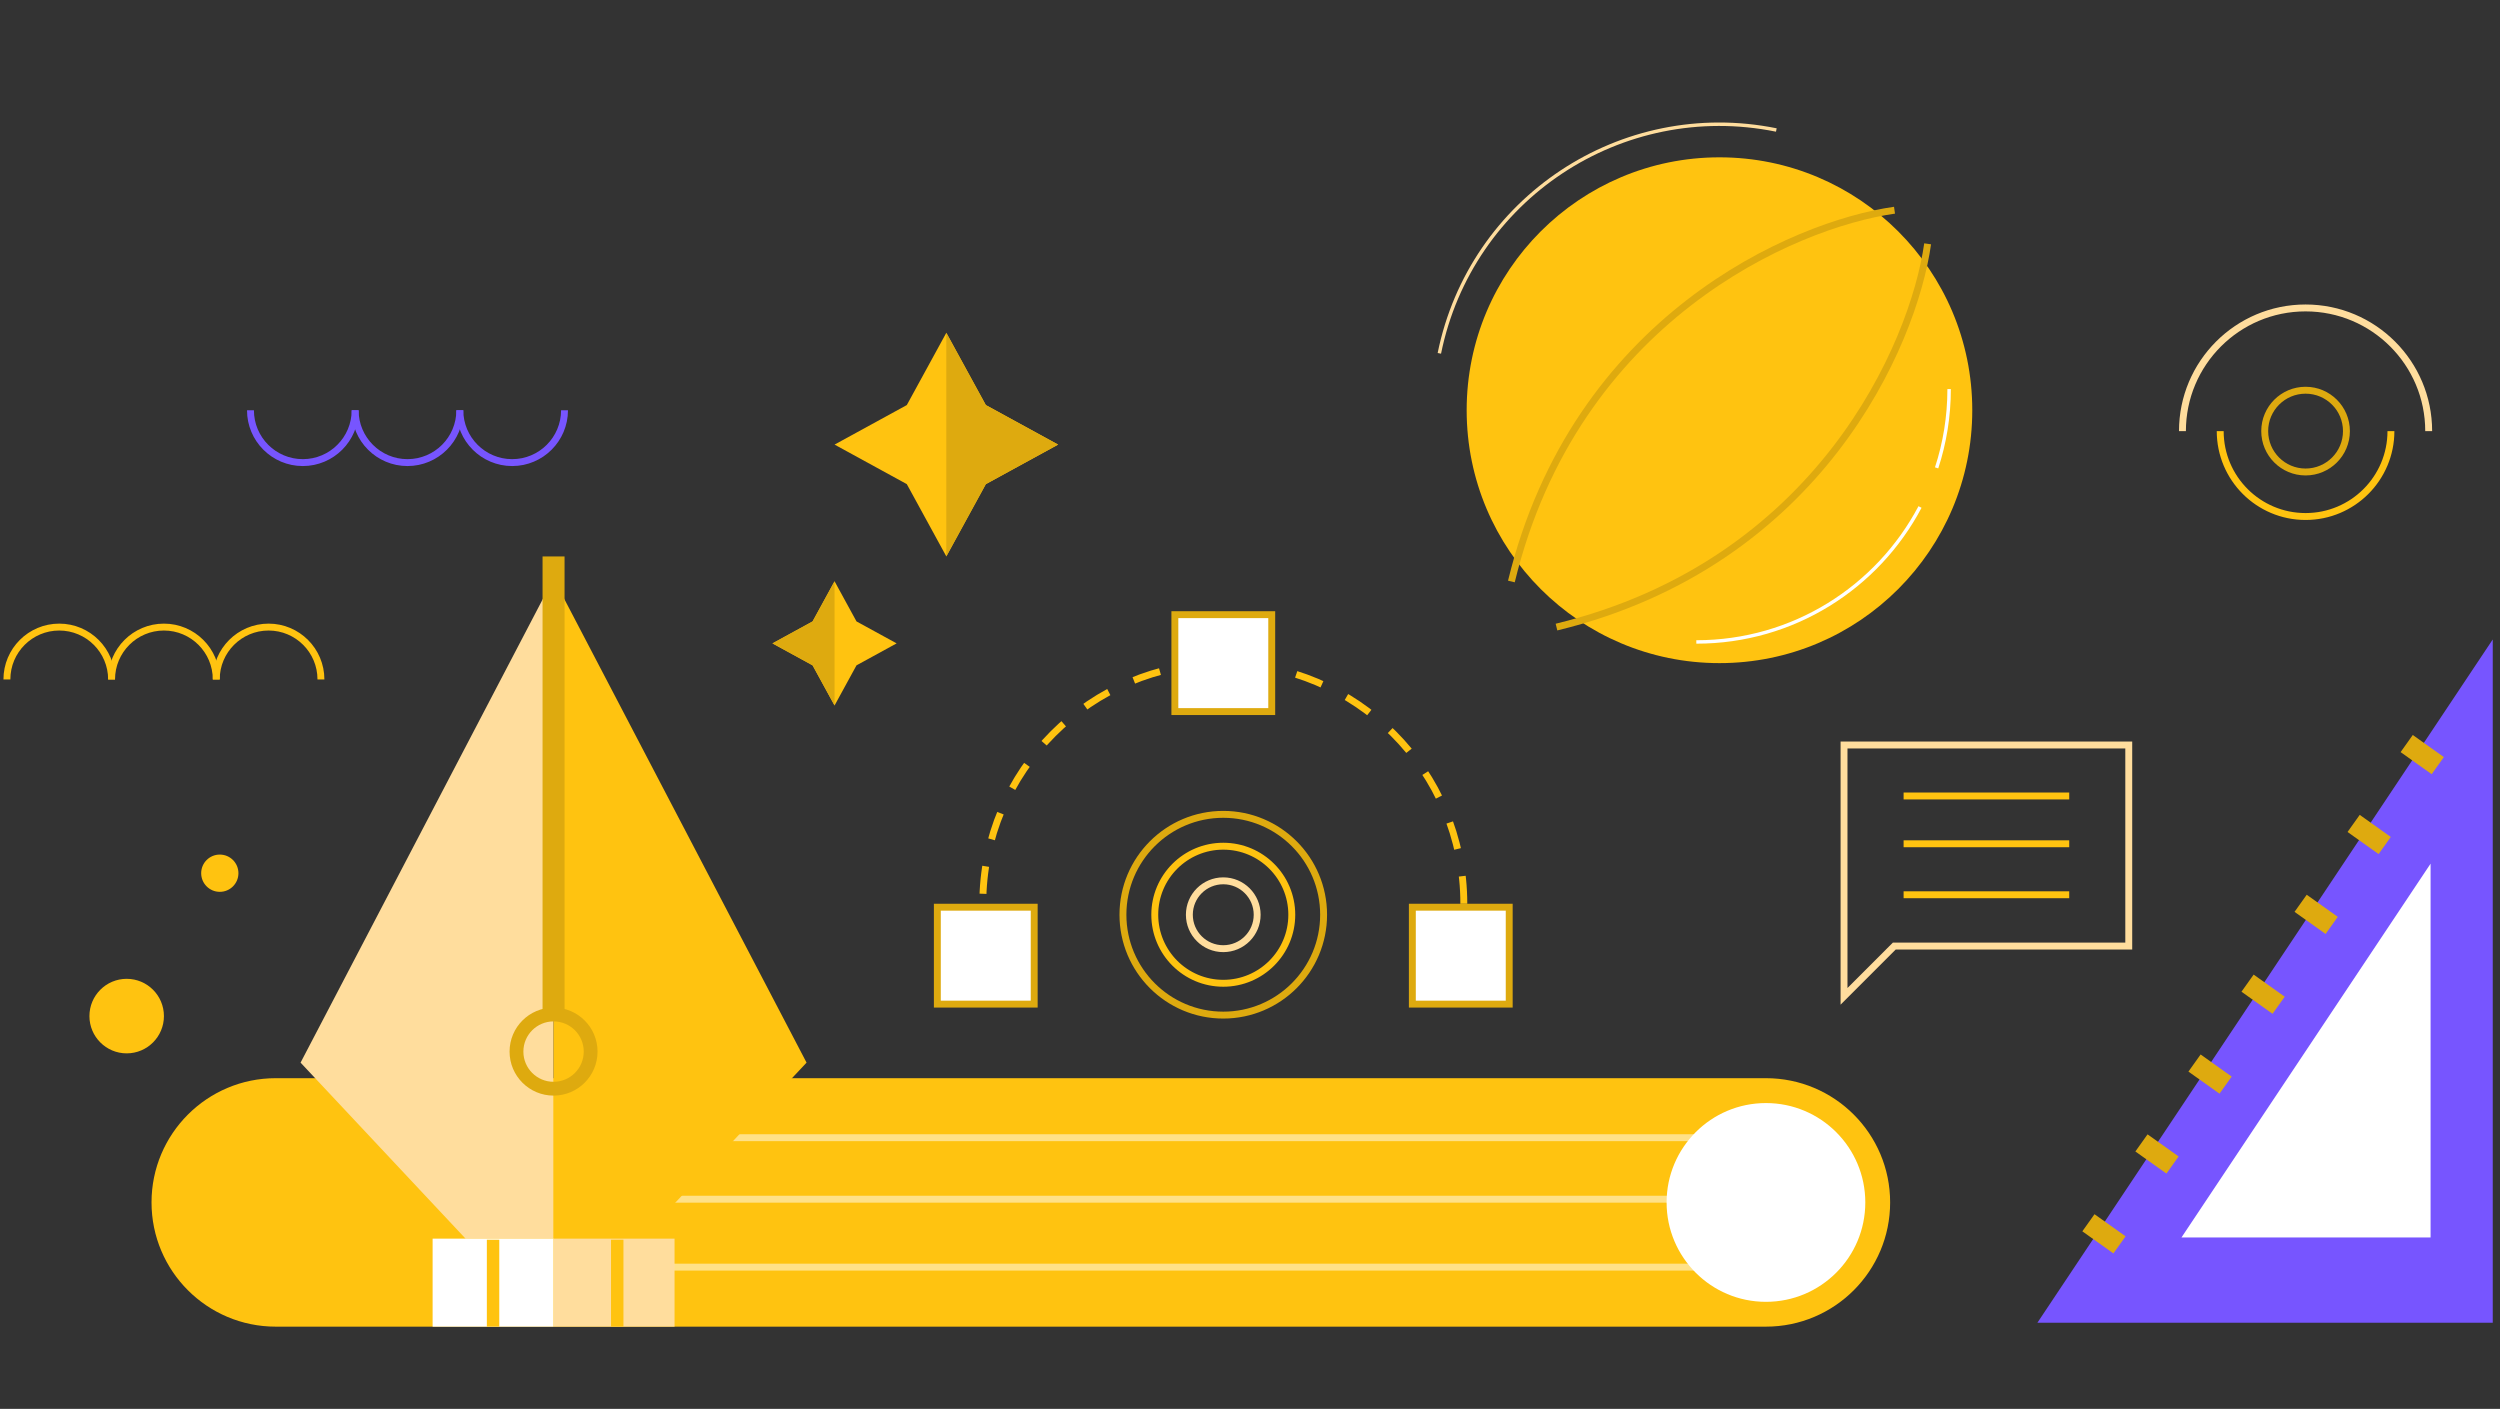 <svg width="362" height="204" viewBox="0 0 362 204" fill="none" xmlns="http://www.w3.org/2000/svg">
<rect x="0" y="0" width="362" height="204" fill="#333333" stroke="none"/>
<g clip-path="url(#clip0_661_10204)">
<g clip-path="url(#clip1_661_10204)">
<path d="M255.704 156.121H39.93C29.995 156.121 21.941 164.175 21.941 174.11C21.941 184.045 29.995 192.099 39.93 192.099H255.704C265.639 192.099 273.692 184.045 273.692 174.11C273.692 164.175 265.639 156.121 255.704 156.121Z" fill="#FFC310"/>
<path opacity="0.5" d="M255.575 164.738H82.414M255.575 173.645H82.414M255.575 183.48H82.414" stroke="white" stroke-width="1"/>
<path d="M43.523 153.867L80.156 83.762L80.156 153.867L80.156 179.359H67.414L43.523 153.867Z" fill="#FFDD9D"/>
<path d="M116.789 153.867L80.156 83.762L80.156 153.867L80.156 179.359H92.898L116.789 153.867Z" fill="#FFC310"/>
<path d="M78.562 80.574H81.748V147.492H78.562V80.574Z" fill="#DEAA0F"/>
<path d="M85.525 152.272C85.525 155.239 83.121 157.644 80.155 157.644C77.19 157.644 74.785 155.239 74.785 152.272C74.785 149.304 77.19 146.899 80.155 146.899C83.121 146.899 85.525 149.304 85.525 152.272Z" stroke="#DEAA0F" stroke-width="2"/>
<path d="M62.643 179.356H80.161V192.101H62.643V179.356Z" fill="white"/>
<path d="M80.156 179.356H97.675V192.101H80.156V179.356Z" fill="#FFDD9D"/>
<path d="M88.477 179.512H90.275V192.103H88.477V179.512Z" fill="#FFC310"/>
<path d="M70.496 179.512H72.294V192.103H70.496V179.512Z" fill="#FFC310"/>
<path d="M255.71 188.505C263.655 188.505 270.096 182.062 270.096 174.114C270.096 166.166 263.655 159.723 255.71 159.723C247.765 159.723 241.324 166.166 241.324 174.114C241.324 182.062 247.765 188.505 255.71 188.505Z" fill="white"/>
<path d="M18.343 152.527C21.322 152.527 23.737 150.111 23.737 147.131C23.737 144.151 21.322 141.734 18.343 141.734C15.364 141.734 12.949 144.151 12.949 147.131C12.949 150.111 15.364 152.527 18.343 152.527Z" fill="#FFC310"/>
<path d="M31.828 129.139C33.317 129.139 34.525 127.931 34.525 126.44C34.525 124.95 33.317 123.742 31.828 123.742C30.338 123.742 29.131 124.95 29.131 126.44C29.131 127.931 30.338 129.139 31.828 129.139Z" fill="#FFC310"/>
<path d="M137.028 48.188L142.75 58.654L153.212 64.377L142.75 70.101L137.028 80.567L131.305 70.101L120.844 64.377L131.305 58.654L137.028 48.188Z" fill="#FFC310"/>
<path d="M142.745 58.657L137.023 48.191V80.571L142.745 70.105L153.207 64.381L142.745 58.657Z" fill="#DEAA0F"/>
<path d="M120.843 84.168L117.664 89.982L111.852 93.162L117.664 96.342L120.843 102.156L124.021 96.342L129.833 93.162L124.021 89.982L120.843 84.168Z" fill="#FFC310"/>
<path d="M117.663 89.982L120.842 84.168V102.156L117.663 96.342L111.852 93.162L117.663 89.982Z" fill="#DEAA0F"/>
<path d="M248.979 96.02C269.196 96.02 285.585 79.625 285.585 59.401C285.585 39.176 269.196 22.781 248.979 22.781C228.762 22.781 212.373 39.176 212.373 59.401C212.373 79.625 228.762 96.02 248.979 96.02Z" fill="#FFC310"/>
<path d="M208.418 51.165C212.964 28.755 234.81 14.275 257.212 18.824" stroke="#FFDD9D" stroke-width="0.5"/>
<path d="M282.233 56.336C282.233 60.321 281.597 64.157 280.421 67.748M245.627 92.955C259.68 92.955 271.882 85.034 278.018 73.412" stroke="white" stroke-width="0.5"/>
<path d="M274.325 30.438C259.679 32.511 228.079 46.167 218.848 84.201" stroke="#DEAA0F" stroke-width="1"/>
<path d="M279.122 35.305C277.05 49.956 263.399 81.567 225.379 90.802" stroke="#DEAA0F" stroke-width="1"/>
<path d="M135.727 131.364H149.752V145.396H135.727V131.364Z" fill="white" stroke="#DEAA0F" stroke-width="1"/>
<path d="M204.508 131.363H218.534V145.396H204.508V131.363Z" fill="white" stroke="#DEAA0F" stroke-width="1"/>
<path d="M211.962 130.86C211.962 111.618 196.37 96.02 177.136 96.02C157.901 96.02 142.309 111.618 142.309 130.86" stroke="#FFC310" stroke-width="1" stroke-dasharray="4 4"/>
<path d="M170.121 89.004H184.147V103.036H170.121V89.004Z" fill="white" stroke="#DEAA0F" stroke-width="1"/>
<path d="M191.658 132.453C191.658 140.479 185.154 146.987 177.13 146.987C169.106 146.987 162.602 140.479 162.602 132.453C162.602 124.425 169.106 117.918 177.13 117.918C185.154 117.918 191.658 124.425 191.658 132.453Z" stroke="#DEAA0F" stroke-width="1"/>
<path d="M187.051 132.455C187.051 137.935 182.61 142.378 177.13 142.378C171.652 142.378 167.211 137.935 167.211 132.455C167.211 126.974 171.652 122.531 177.13 122.531C182.61 122.531 187.051 126.974 187.051 132.455Z" stroke="#FFC310" stroke-width="1"/>
<path d="M182.038 132.455C182.038 135.168 179.84 137.367 177.129 137.367C174.417 137.367 172.219 135.168 172.219 132.455C172.219 129.742 174.417 127.543 177.129 127.543C179.84 127.543 182.038 129.742 182.038 132.455Z" stroke="#FFDD9D" stroke-width="1"/>
<path d="M316.018 62.425C316.018 52.575 324 44.59 333.846 44.59C343.692 44.59 351.674 52.575 351.674 62.425" stroke="#FFDD9D" stroke-width="1"/>
<path d="M321.486 62.426C321.486 69.255 327.021 74.791 333.847 74.791C340.674 74.791 346.208 69.255 346.208 62.426" stroke="#FFC310" stroke-width="1"/>
<path d="M333.847 68.344C330.579 68.344 327.93 65.694 327.93 62.424C327.93 59.154 330.579 56.504 333.847 56.504C337.115 56.504 339.764 59.154 339.764 62.424C339.764 65.694 337.115 68.344 333.847 68.344Z" stroke="#DEAA0F" stroke-width="1"/>
<path d="M16.157 98.382C16.157 94.195 12.764 90.801 8.578 90.801C4.393 90.801 1 94.195 1 98.382" stroke="#FFC310" stroke-width="1"/>
<path d="M31.313 98.382C31.313 94.195 27.92 90.801 23.735 90.801C19.549 90.801 16.156 94.195 16.156 98.382" stroke="#FFC310" stroke-width="1"/>
<path d="M46.471 98.382C46.471 94.195 43.078 90.801 38.893 90.801C34.707 90.801 31.314 94.195 31.314 98.382" stroke="#FFC310" stroke-width="1"/>
<path d="M51.424 59.403C51.424 63.59 48.031 66.984 43.846 66.984C39.66 66.984 36.268 63.59 36.268 59.403" stroke="#7755FF" stroke-width="1"/>
<path d="M66.582 59.403C66.582 63.59 63.189 66.984 59.004 66.984C54.819 66.984 51.426 63.59 51.426 59.403" stroke="#7755FF" stroke-width="1"/>
<path d="M81.743 59.403C81.743 63.59 78.35 66.984 74.164 66.984C69.979 66.984 66.586 63.59 66.586 59.403" stroke="#7755FF" stroke-width="1"/>
<path d="M360.95 191.531V92.594L295.016 191.531H360.95Z" fill="#7755FF"/>
<path d="M351.948 179.182V125.059L315.879 179.182H351.948Z" fill="white"/>
<path d="M349.371 106.426L353.87 109.625L352.107 112.104L347.608 108.905L349.371 106.426Z" fill="#DEAA0F"/>
<path d="M341.688 117.992L346.185 121.192L344.423 123.671L339.925 120.471L341.688 117.992Z" fill="#DEAA0F"/>
<path d="M334.012 129.559L338.51 132.759L336.747 135.238L332.249 132.038L334.012 129.559Z" fill="#DEAA0F"/>
<path d="M326.328 141.121L330.826 144.321L329.064 146.8L324.566 143.6L326.328 141.121Z" fill="#DEAA0F"/>
<path d="M318.648 152.688L323.146 155.888L321.384 158.367L316.886 155.167L318.648 152.688Z" fill="#DEAA0F"/>
<path d="M310.965 164.254L315.463 167.454L313.7 169.933L309.202 166.733L310.965 164.254Z" fill="#DEAA0F"/>
<path d="M303.285 175.817L307.783 179.017L306.021 181.496L301.523 178.296L303.285 175.817Z" fill="#DEAA0F"/>
<path d="M267.016 107.879V141.845V144.271L274.291 136.992H308.244V107.879H267.016Z" stroke="#FFDD9D" stroke-width="1"/>
<path d="M275.641 115.258H299.624M275.641 122.178H299.624M275.641 129.561H299.624" stroke="#FFC310" stroke-width="1"/>
</g>
</g>
<defs>
<clipPath id="clip0_661_10204">
<rect width="361.02" height="203.19" fill="white"/>
</clipPath>
<clipPath id="clip1_661_10204">
<rect width="361.02" height="182.01" fill="white" transform="translate(0 10.59)"/>
</clipPath>
</defs>
</svg>
